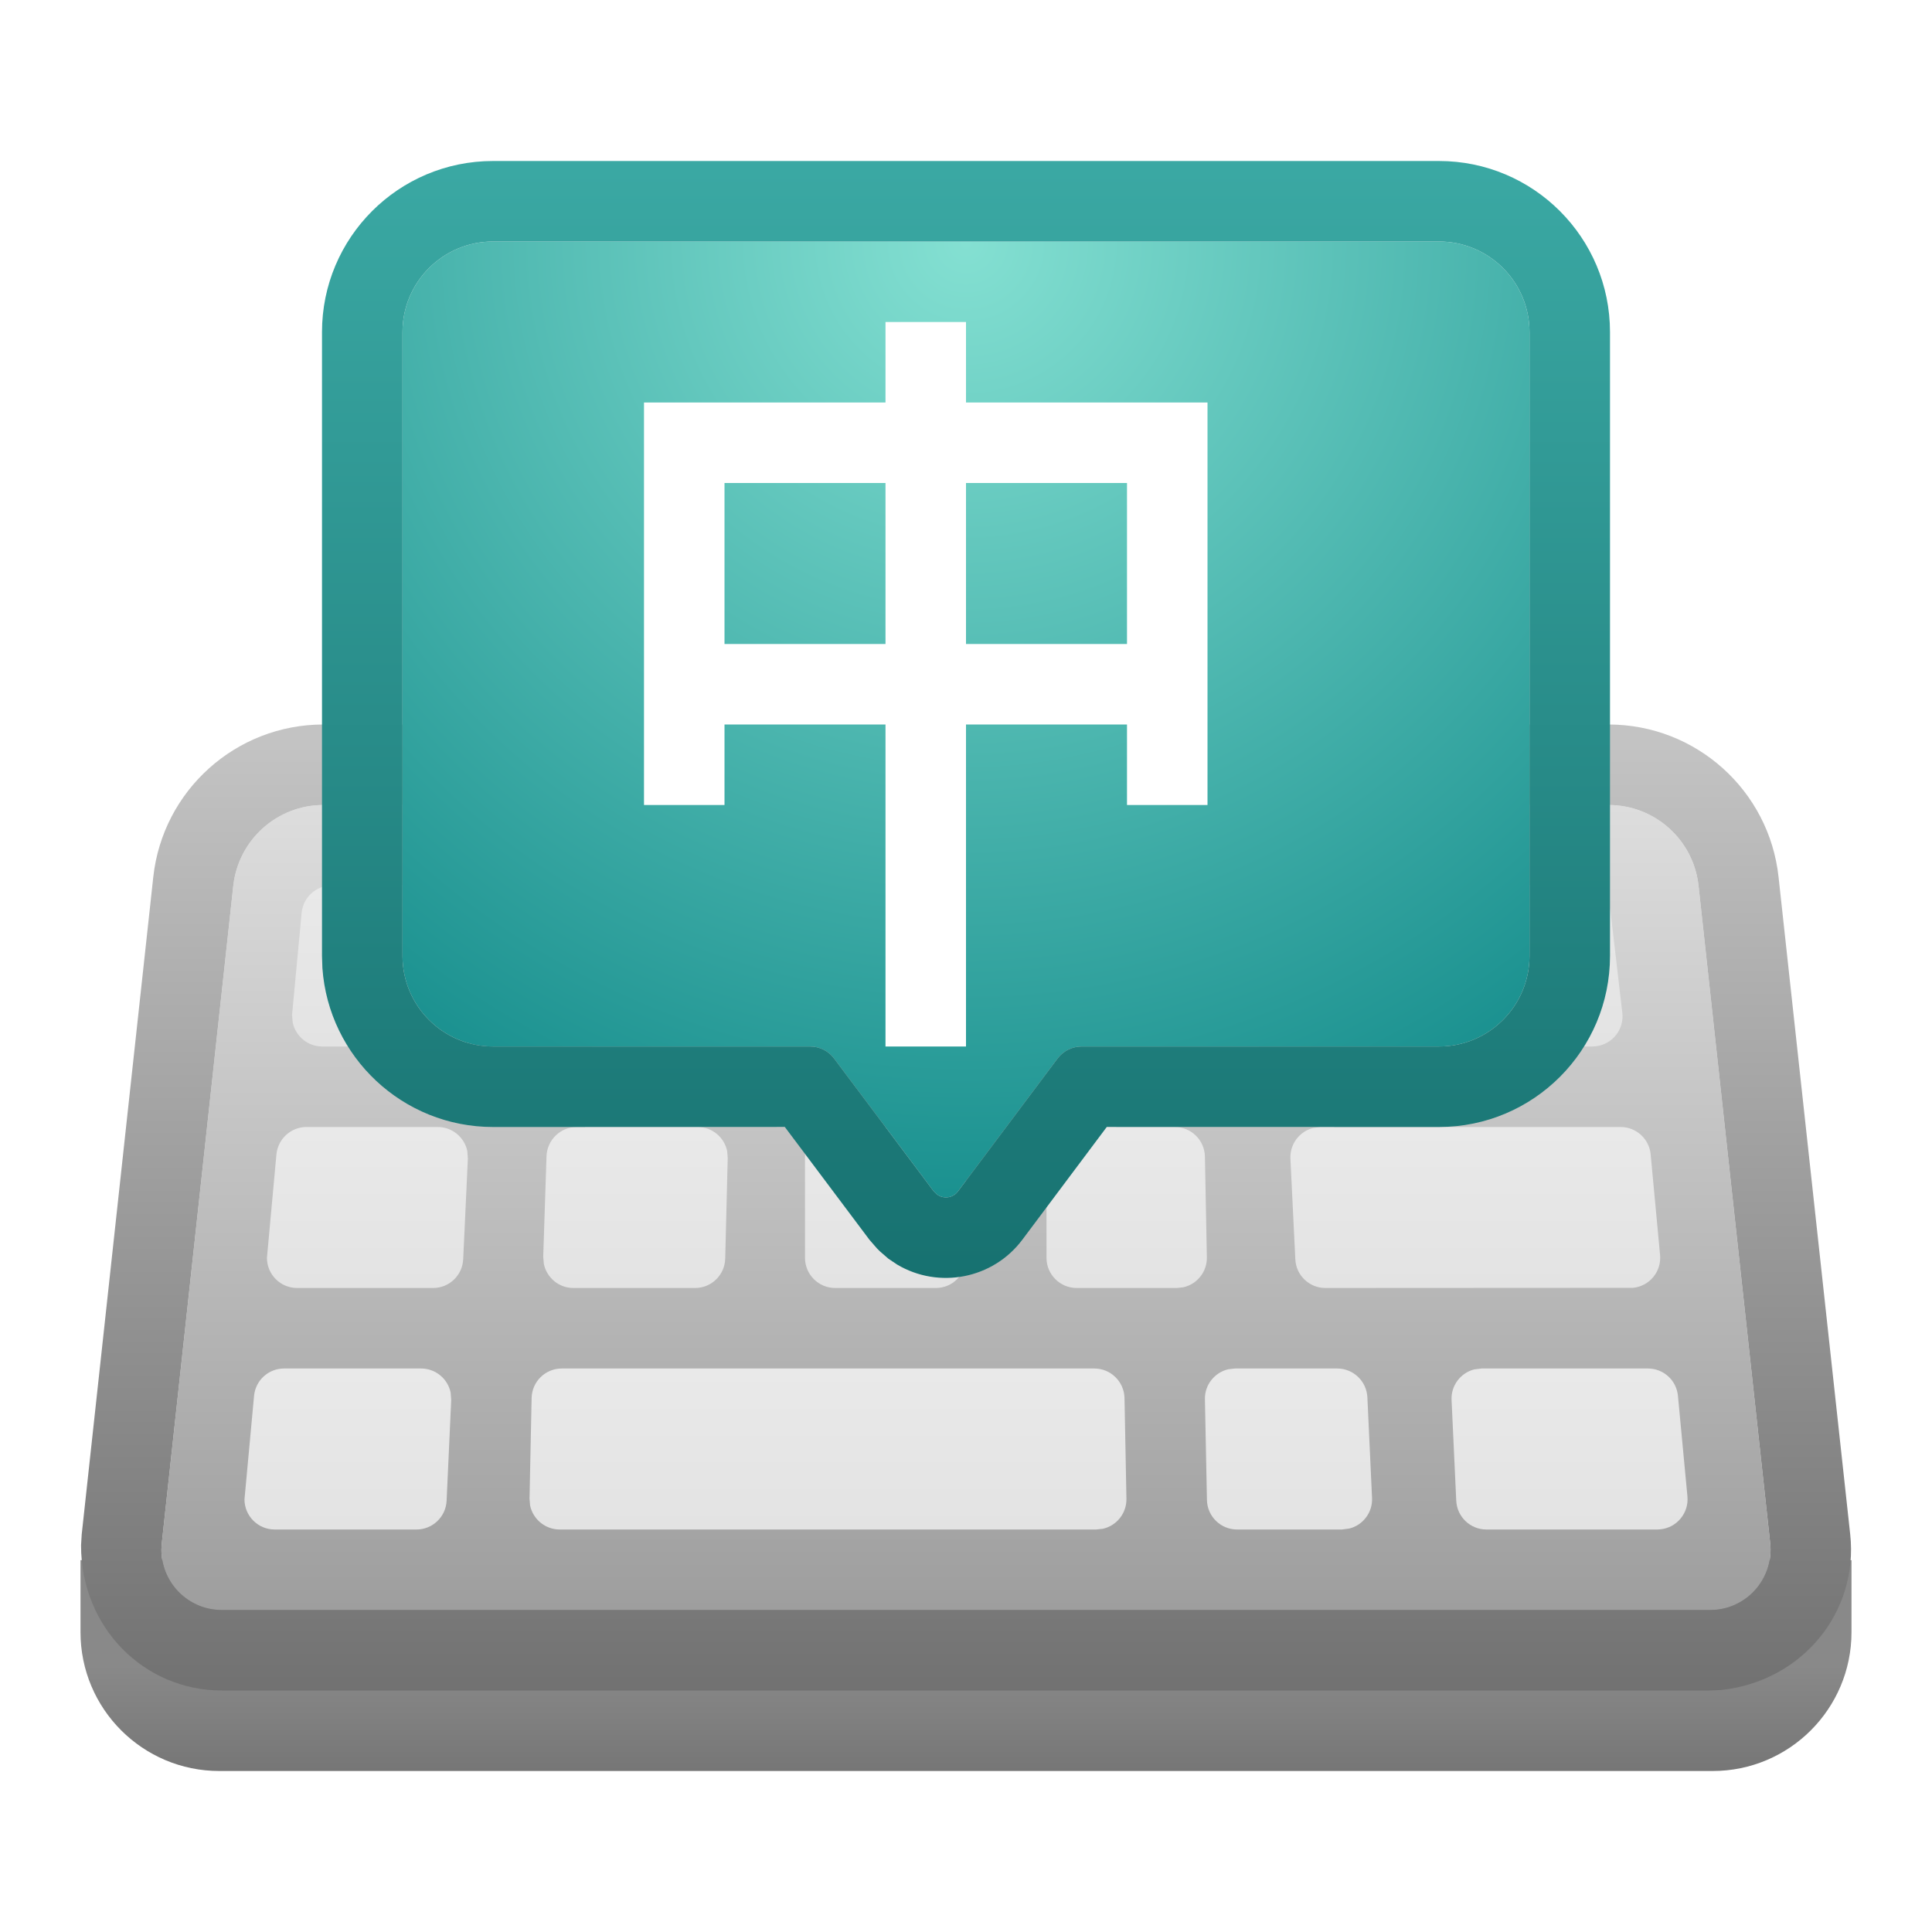 <svg xmlns="http://www.w3.org/2000/svg" width="24" height="24" viewBox="0 0 24 24">
  <defs>
    <filter id="fcitx-a" width="127.3%" height="138.5%" x="-11.4%" y="-19.2%" filterUnits="objectBoundingBox">
      <feOffset in="SourceAlpha" result="shadowOffsetOuter1"/>
      <feGaussianBlur in="shadowOffsetOuter1" result="shadowBlurOuter1" stdDeviation=".5"/>
      <feColorMatrix in="shadowBlurOuter1" result="shadowMatrixOuter1" values="0 0 0 0 0   0 0 0 0 0   0 0 0 0 0  0 0 0 0.15 0"/>
      <feMerge>
        <feMergeNode in="shadowMatrixOuter1"/>
        <feMergeNode in="SourceGraphic"/>
      </feMerge>
    </filter>
    <linearGradient id="fcitx-b" x1="50%" x2="50%" y1="50%" y2="100%">
      <stop offset="0%" stop-color="#898989"/>
      <stop offset="100%" stop-color="#767676"/>
    </linearGradient>
    <linearGradient id="fcitx-c" x1="50%" x2="50%" y1="0%" y2="100%">
      <stop offset="0%" stop-color="#DDD"/>
      <stop offset="100%" stop-color="#9E9E9E"/>
    </linearGradient>
    <linearGradient id="fcitx-d" x1="50%" x2="50%" y1="2.497%" y2="100%">
      <stop offset="0%" stop-color="#C3C3C3"/>
      <stop offset="100%" stop-color="#717171"/>
    </linearGradient>
    <linearGradient id="fcitx-e" x1="50%" x2="50%" y1="0%" y2="100%">
      <stop offset="0%" stop-color="#E9E9E9"/>
      <stop offset="100%" stop-color="#E3E3E3"/>
    </linearGradient>
    <linearGradient id="fcitx-f" x1="50%" x2="50%" y1="0%" y2="100%">
      <stop offset="0%" stop-color="#E9E9E9"/>
      <stop offset="100%" stop-color="#E3E3E3"/>
    </linearGradient>
    <linearGradient id="fcitx-g" x1="50%" x2="50%" y1="0%" y2="100%">
      <stop offset="0%" stop-color="#E9E9E9"/>
      <stop offset="100%" stop-color="#E3E3E3"/>
    </linearGradient>
    <linearGradient id="fcitx-h" x1="50%" x2="50%" y1="0%" y2="100%">
      <stop offset="0%" stop-color="#E9E9E9"/>
      <stop offset="100%" stop-color="#E3E3E3"/>
    </linearGradient>
    <linearGradient id="fcitx-i" x1="50%" x2="50%" y1="0%" y2="100%">
      <stop offset="0%" stop-color="#E9E9E9"/>
      <stop offset="100%" stop-color="#E3E3E3"/>
    </linearGradient>
    <linearGradient id="fcitx-j" x1="50%" x2="50%" y1="0%" y2="100%">
      <stop offset="0%" stop-color="#E9E9E9"/>
      <stop offset="100%" stop-color="#E3E3E3"/>
    </linearGradient>
    <linearGradient id="fcitx-k" x1="50%" x2="50%" y1="0%" y2="100%">
      <stop offset="0%" stop-color="#E9E9E9"/>
      <stop offset="100%" stop-color="#E3E3E3"/>
    </linearGradient>
    <linearGradient id="fcitx-l" x1="50%" x2="50%" y1="0%" y2="100%">
      <stop offset="0%" stop-color="#E9E9E9"/>
      <stop offset="100%" stop-color="#E3E3E3"/>
    </linearGradient>
    <linearGradient id="fcitx-m" x1="50%" x2="50%" y1="0%" y2="100%">
      <stop offset="0%" stop-color="#E9E9E9"/>
      <stop offset="100%" stop-color="#E3E3E3"/>
    </linearGradient>
    <linearGradient id="fcitx-n" x1="50%" x2="50%" y1="0%" y2="100%">
      <stop offset="0%" stop-color="#E9E9E9"/>
      <stop offset="100%" stop-color="#E3E3E3"/>
    </linearGradient>
    <linearGradient id="fcitx-o" x1="50%" x2="50%" y1="0%" y2="100%">
      <stop offset="0%" stop-color="#E9E9E9"/>
      <stop offset="100%" stop-color="#E3E3E3"/>
    </linearGradient>
    <linearGradient id="fcitx-p" x1="50%" x2="50%" y1="0%" y2="100%">
      <stop offset="0%" stop-color="#E9E9E9"/>
      <stop offset="100%" stop-color="#E3E3E3"/>
    </linearGradient>
    <linearGradient id="fcitx-q" x1="50%" x2="50%" y1="0%" y2="100%">
      <stop offset="0%" stop-color="#E9E9E9"/>
      <stop offset="100%" stop-color="#E3E3E3"/>
    </linearGradient>
    <filter id="fcitx-r" width="131.2%" height="133.3%" x="-15.6%" y="-16.7%" filterUnits="objectBoundingBox">
      <feOffset in="SourceAlpha" result="shadowOffsetOuter1"/>
      <feGaussianBlur in="shadowOffsetOuter1" result="shadowBlurOuter1" stdDeviation=".5"/>
      <feColorMatrix in="shadowBlurOuter1" result="shadowMatrixOuter1" values="0 0 0 0 0   0 0 0 0 0   0 0 0 0 0  0 0 0 0.15 0"/>
      <feMerge>
        <feMergeNode in="shadowMatrixOuter1"/>
        <feMergeNode in="SourceGraphic"/>
      </feMerge>
    </filter>
    <radialGradient id="fcitx-s" cx="50%" cy="0%" r="109.814%" fx="50%" fy="0%" gradientTransform="matrix(0 1 -.848 0 .5 -.5)">
      <stop offset="0%" stop-color="#84E0D2"/>
      <stop offset="100%" stop-color="#108989"/>
    </radialGradient>
    <linearGradient id="fcitx-t" x1="54.878%" x2="54.878%" y1="-1.22%" y2="101.22%">
      <stop offset="0%" stop-color="#3BA9A4"/>
      <stop offset="100%" stop-color="#16706F"/>
    </linearGradient>
  </defs>
  <g fill="none" fill-rule="evenodd">
    <g filter="url(#fcitx-a)" transform="translate(1 9)">
      <path fill="url(#fcitx-b)" d="M0,10.381 L22,10.381 L22,11.275 C22,12.228 21.228,13 20.275,13 L1.725,13 C0.772,13 0,12.228 0,11.275 L0,10.381 Z"/>
      <path fill="url(#fcitx-c)" d="M3.017,1 L18.982,1 C19.556,1 20.038,1.432 20.1,2.003 L20.99,10.169 C21.035,10.581 20.737,10.951 20.325,10.996 L20.244,11 L20.244,11 L1.755,11 C1.341,11 1.005,10.664 1.005,10.25 L1.01,10.169 L1.01,10.169 L1.898,2.003 C1.961,1.432 2.443,1 3.017,1 Z"/>
      <path fill="url(#fcitx-d)" fill-rule="nonzero" d="M18.982,0 L3.017,0 C1.932,0 1.022,0.817 0.904,1.895 L0.015,10.061 L0.007,10.196 C0.005,11.216 0.789,12 1.755,12 L20.244,12 L20.38,11.994 C21.394,11.885 22.088,11.021 21.984,10.061 L21.094,1.895 C20.977,0.817 20.067,0 18.982,0 Z M18.982,1 C19.556,1 20.038,1.432 20.1,2.003 L20.99,10.169 C21.035,10.581 20.737,10.951 20.325,10.996 L20.244,11 L1.755,11 C1.341,11 1.005,10.664 1.005,10.25 L1.01,10.169 L1.898,2.003 C1.961,1.432 2.443,1 3.017,1 L18.982,1 Z"/>
      <path fill="url(#fcitx-e)" d="M3.12,2 L4.683,2 C4.864,2 5.015,2.129 5.05,2.299 L5.058,2.388 L5.058,2.388 L5.013,3.638 C5.006,3.84 4.84,4 4.638,4 L3.003,4 C2.822,4 2.671,3.871 2.636,3.701 L2.628,3.607 L2.628,3.607 L2.747,2.34 C2.765,2.147 2.927,2 3.12,2 Z"/>
      <path fill="url(#fcitx-f)" d="M2.808,5 L4.438,5 C4.619,5 4.77,5.129 4.805,5.299 L4.812,5.392 L4.812,5.392 L4.754,6.642 C4.745,6.843 4.58,7 4.38,7 L2.691,7 C2.484,7 2.316,6.832 2.316,6.625 L2.434,5.34 C2.453,5.147 2.614,5 2.808,5 Z"/>
      <path fill="url(#fcitx-g)" d="M2.529,8 L4.231,8 C4.412,8 4.563,8.129 4.598,8.299 L4.605,8.392 L4.605,8.392 L4.548,9.642 C4.539,9.842 4.374,10 4.174,10 L2.412,10 C2.205,10 2.037,9.832 2.037,9.625 L2.156,8.34 C2.174,8.147 2.335,8 2.529,8 Z"/>
      <path fill="url(#fcitx-h)" d="M6.164,5 L7.666,5 C7.847,5 7.998,5.129 8.033,5.299 L8.04,5.384 L8.04,5.384 L8.009,6.634 C8.004,6.838 7.838,7 7.634,7 L6.123,7 C5.942,7 5.791,6.871 5.756,6.701 L5.748,6.613 L5.748,6.613 L5.789,5.363 C5.796,5.161 5.962,5 6.164,5 Z"/>
      <path fill="url(#fcitx-i)" d="M9.375,5 L10.625,5 C10.832,5 11,5.168 11,5.375 L11,6.625 C11,6.832 10.832,7 10.625,7 L9.375,7 C9.168,7 9,6.832 9,6.625 L9,5.375 C9,5.168 9.168,5 9.375,5 Z"/>
      <path fill="url(#fcitx-j)" d="M12.375,5 L13.593,5 C13.797,5 13.964,5.163 13.968,5.368 L13.992,6.618 C13.996,6.799 13.87,6.953 13.7,6.991 L13.618,7 L13.618,7 L12.375,7 C12.168,7 12,6.832 12,6.625 L12,5.375 C12,5.168 12.168,5 12.375,5 Z"/>
      <path fill="url(#fcitx-k)" d="M15.405,5 L19.131,5 C19.325,5 19.487,5.147 19.505,5.34 L19.622,6.59 C19.641,6.796 19.49,6.979 19.284,6.998 L15.465,7 C15.265,7 15.1,6.843 15.091,6.643 L15.03,5.393 C15.022,5.212 15.143,5.055 15.312,5.012 L15.405,5 L15.405,5 Z"/>
      <path fill="url(#fcitx-l)" d="M14.343,8 L15.611,8 C15.811,8 15.976,8.157 15.986,8.357 L16.044,9.607 C16.053,9.788 15.931,9.946 15.762,9.988 L15.67,10 L15.67,10 L14.368,10 C14.163,10 13.997,9.837 13.993,9.632 L13.968,8.382 C13.964,8.201 14.09,8.048 14.26,8.009 L14.343,8 L14.343,8 Z"/>
      <path fill="url(#fcitx-m)" d="M17.406,8 L19.471,8 C19.665,8 19.826,8.147 19.844,8.34 L19.962,9.59 C19.981,9.796 19.829,9.979 19.623,9.998 L19.588,10 L19.588,10 L17.464,10 C17.264,10 17.099,9.842 17.09,9.642 L17.032,8.392 C17.023,8.211 17.145,8.054 17.314,8.011 L17.406,8 L17.406,8 Z"/>
      <path fill="url(#fcitx-n)" d="M5.979,8 L12.594,8 C12.798,8 12.965,8.164 12.969,8.368 L12.993,9.618 C12.996,9.799 12.871,9.953 12.7,9.991 L12.618,10 L12.618,10 L5.953,10 C5.772,10 5.62,9.871 5.585,9.701 L5.578,9.617 L5.578,9.617 L5.604,8.367 C5.608,8.163 5.774,8 5.979,8 Z"/>
      <path fill="url(#fcitx-o)" d="M6.418,2 L9.675,2 C9.856,2 10.008,2.129 10.043,2.299 L10.05,2.387 L10.05,2.387 L10.011,3.637 C10.005,3.839 9.839,4 9.636,4 L6.385,4 C6.204,4 6.053,3.871 6.018,3.701 L6.01,3.615 L6.01,3.615 L6.043,2.365 C6.048,2.162 6.214,2 6.418,2 Z"/>
      <path fill="url(#fcitx-p)" d="M11.352,2 L14.592,2 C14.795,2 14.961,2.162 14.967,2.365 L15.001,3.615 C15.006,3.796 14.881,3.951 14.712,3.99 L14.626,4 L14.626,4 L11.37,4 C11.165,4 10.998,3.835 10.995,3.63 L10.977,2.38 C10.974,2.199 11.101,2.046 11.271,2.009 L11.352,2 L11.352,2 Z"/>
      <path fill="url(#fcitx-q)" d="M16.358,2 L18.634,2 C18.825,2 18.985,2.142 19.007,2.331 L19.153,3.581 C19.178,3.787 19.03,3.973 18.825,3.997 L18.781,4 L18.781,4 L16.419,4 C16.22,4 16.055,3.843 16.045,3.643 L15.983,2.393 C15.974,2.212 16.095,2.055 16.264,2.012 L16.358,2 L16.358,2 Z"/>
    </g>
    <g fill-rule="nonzero" filter="url(#fcitx-r)" transform="translate(4 1.662)">
      <path fill="url(#fcitx-s)" d="M2.125,1.338 L13.875,1.338 C14.496,1.338 15,1.841 15,2.463 L15,10.213 C15,10.834 14.496,11.338 13.875,11.338 L9.438,11.338 C9.319,11.338 9.208,11.393 9.137,11.488 L7.9,13.138 C7.838,13.221 7.72,13.237 7.638,13.175 L7.6,13.138 L7.6,13.138 L6.362,11.488 C6.292,11.393 6.181,11.338 6.062,11.338 L2.125,11.338 C1.504,11.338 1,10.834 1,10.213 L1,2.463 C1,1.841 1.504,1.338 2.125,1.338 Z"/>
      <path fill="url(#fcitx-t)" d="M13.875,0.338 L2.125,0.338 C0.951,0.338 0,1.289 0,2.463 L0,10.213 L0.005,10.364 C0.083,11.467 1.002,12.338 2.125,12.338 L5.749,12.337 L6.8,13.738 L6.893,13.845 L6.93,13.882 L7.037,13.975 L7.145,14.047 C7.66,14.353 8.333,14.227 8.7,13.738 L9.749,12.337 L13.875,12.338 C15.049,12.338 16,11.386 16,10.213 L16,2.463 C16,1.289 15.049,0.338 13.875,0.338 Z M13.875,1.338 C14.496,1.338 15,1.841 15,2.463 L15,10.213 C15,10.834 14.496,11.338 13.875,11.338 L9.438,11.338 C9.319,11.338 9.208,11.393 9.137,11.488 L7.9,13.138 C7.838,13.221 7.72,13.237 7.638,13.175 L7.6,13.138 L6.362,11.488 C6.292,11.393 6.181,11.338 6.062,11.338 L2.125,11.338 C1.504,11.338 1,10.834 1,10.213 L1,2.463 C1,1.841 1.504,1.338 2.125,1.338 L13.875,1.338 Z"/>
      <path fill="#FFF" d="M8,11.338 L8,7.338 L10,7.338 L10,8.338 L11,8.338 L11,3.338 L8,3.338 L8,2.338 L7,2.338 L7,3.338 L4,3.338 L4,8.338 L5,8.338 L5,7.338 L7,7.338 L7,11.338 L8,11.338 Z M10,6.338 L8,6.338 L8,4.338 L10,4.338 L10,6.338 Z M7,6.338 L5,6.338 L5,4.338 L7,4.338 L7,6.338 Z"/>
    </g>
  </g>
</svg>
